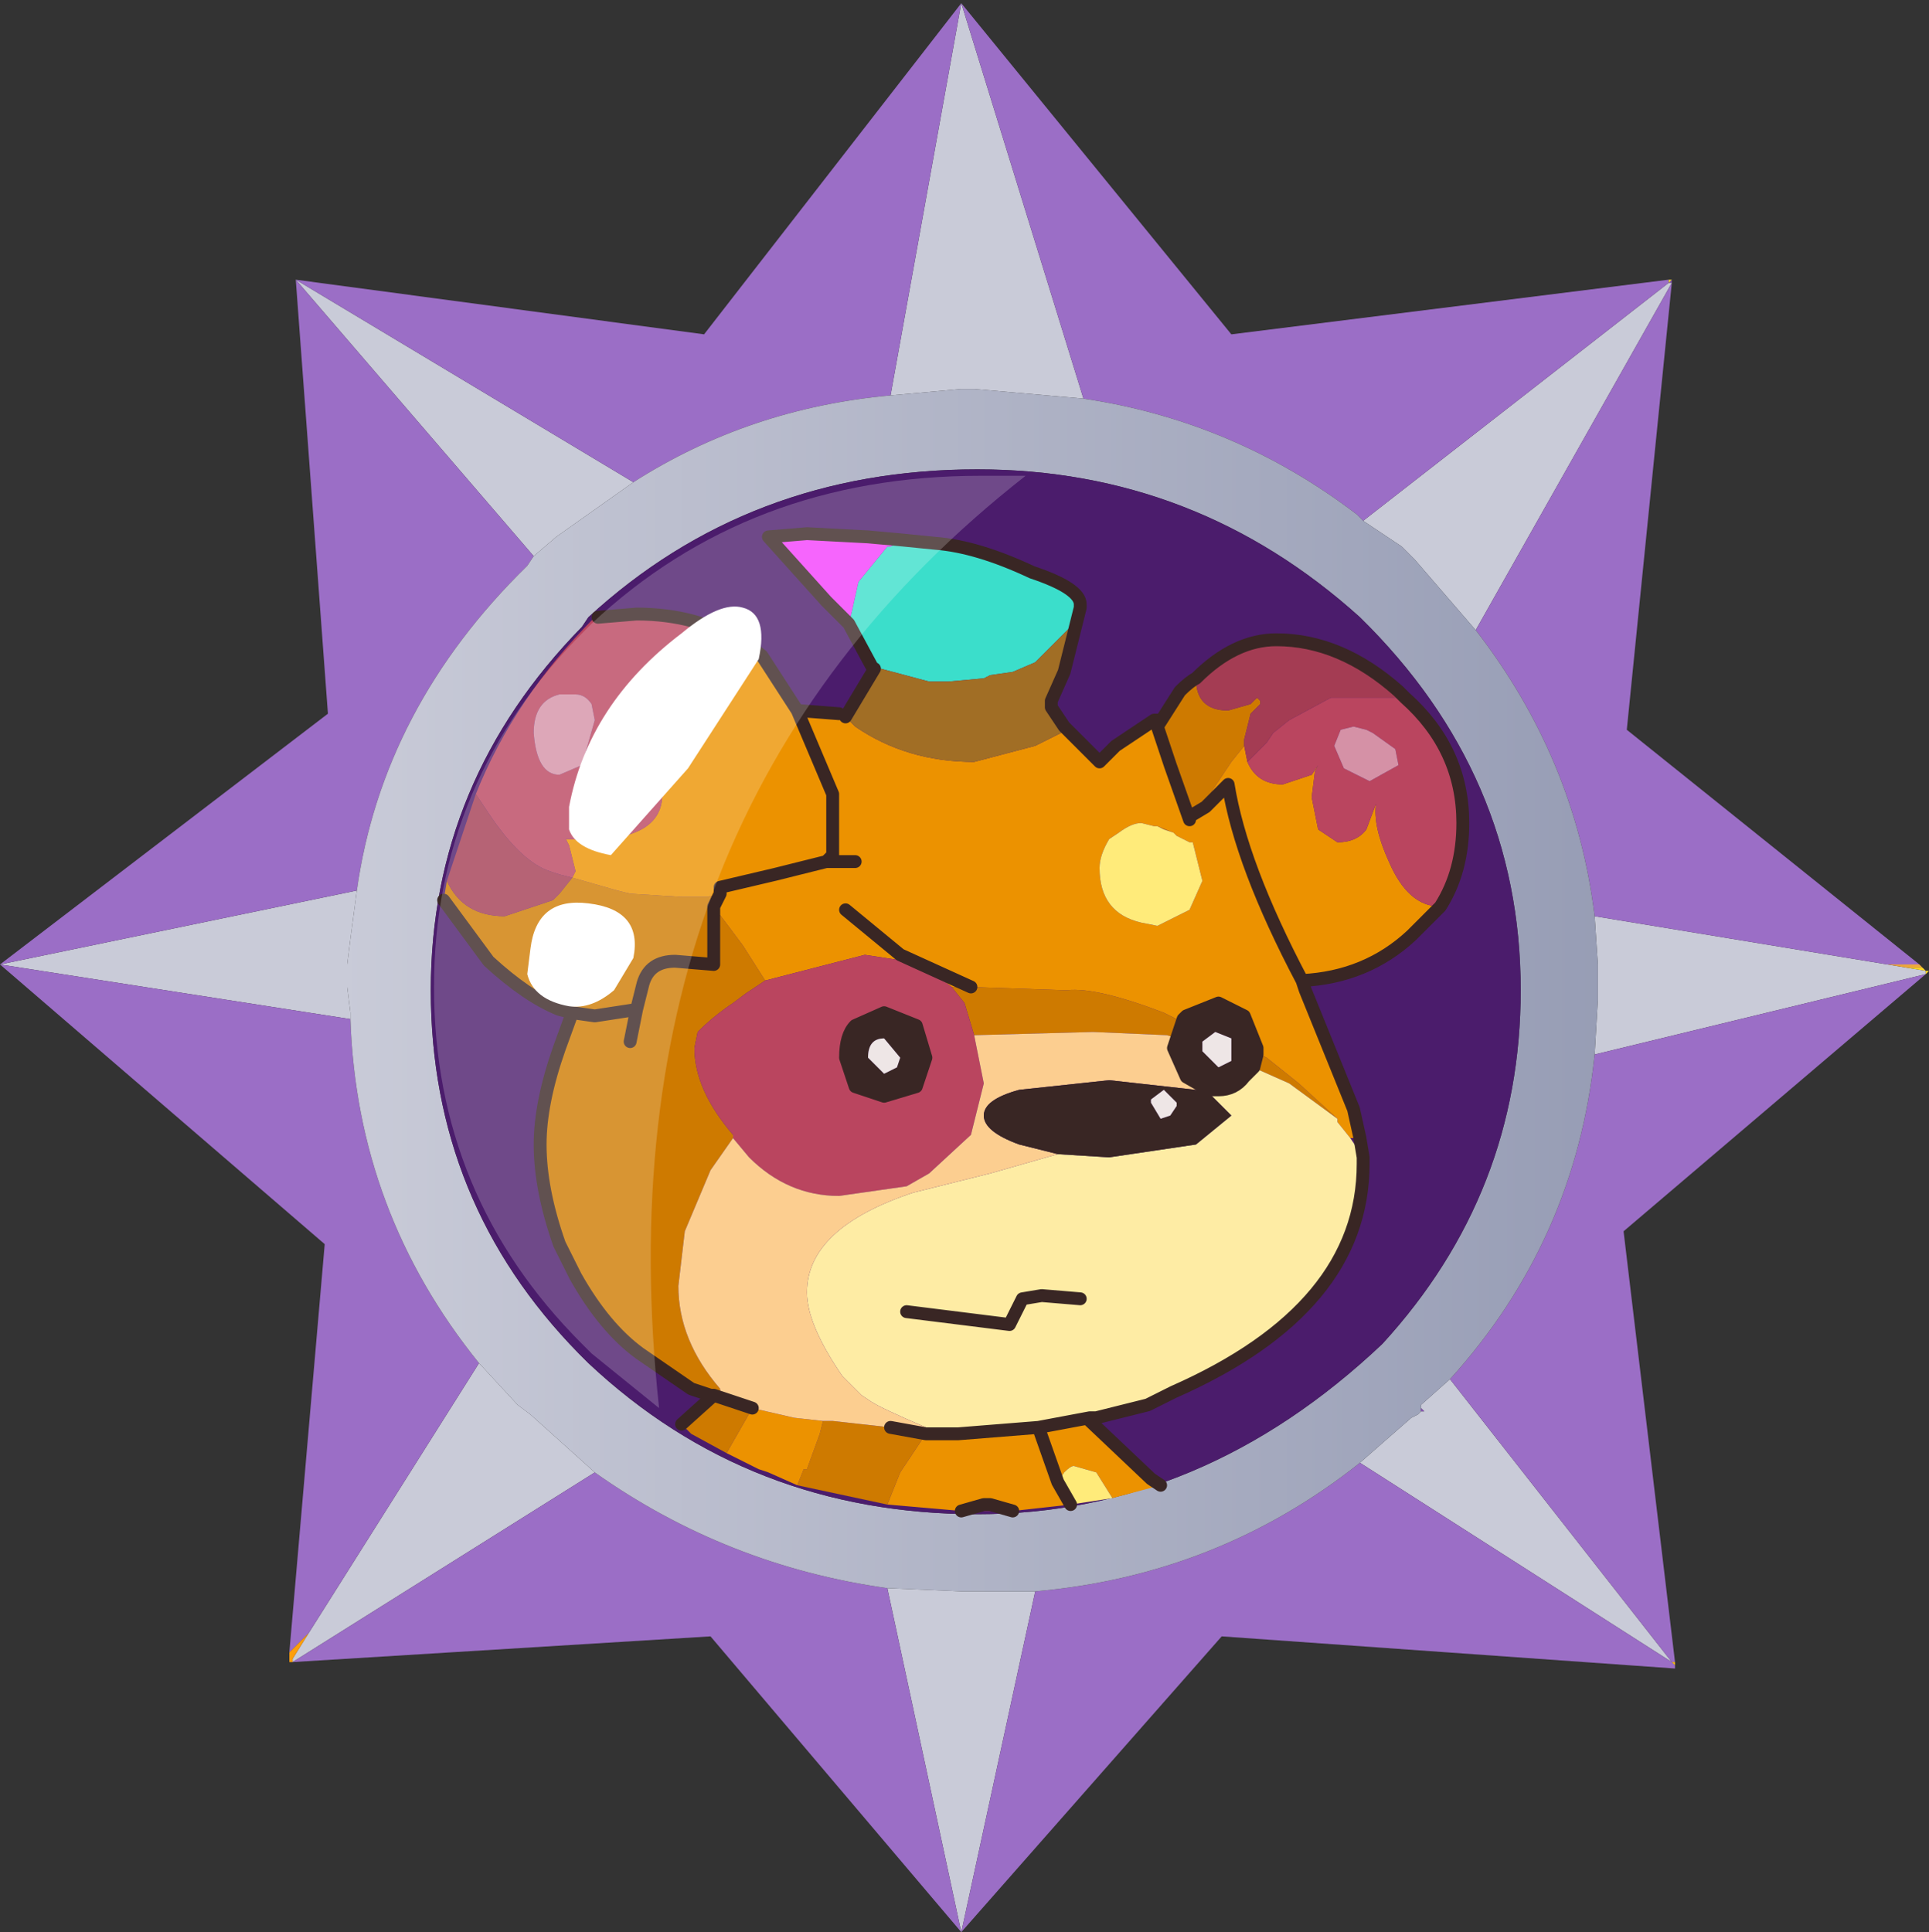 <?xml version="1.0" encoding="UTF-8" standalone="no"?>
<svg xmlns:ffdec="https://www.free-decompiler.com/flash" xmlns:xlink="http://www.w3.org/1999/xlink" ffdec:objectType="frame" height="30.05px" width="30.0px" xmlns="http://www.w3.org/2000/svg">
  <rect width="100%" height="100%" fill="#333333" stroke="none"/>
  <g transform="matrix(1.0, 0.0, 0.0, 1.0, 0.0, 0.0)">
    <use ffdec:characterId="1" height="30.0" transform="matrix(1.0, 0.0, 0.0, 1.0, 0.0, 0.0)" width="30.0" xlink:href="#shape0"/>
    <use ffdec:characterId="3" height="30.0" transform="matrix(1.0, 0.0, 0.0, 1.0, 0.0, 0.05)" width="30.0" xlink:href="#sprite0"/>
  </g>
  <defs>
    <g id="shape0" transform="matrix(1.0, 0.0, 0.0, 1.0, 0.0, 0.0)">
      <path d="M0.0 0.0 L30.0 0.0 30.0 30.0 0.0 30.0 0.0 0.0" fill="#33cc66" fill-opacity="0.0" fill-rule="evenodd" stroke="none"/>
    </g>
    <g id="sprite0" transform="matrix(1.0, 0.0, 0.0, 1.0, 0.0, 0.0)">
      <use ffdec:characterId="2" height="30.0" transform="matrix(1.0, 0.0, 0.0, 1.0, 0.0, 0.0)" width="30.0" xlink:href="#shape1"/>
    </g>
    <g id="shape1" transform="matrix(1.0, 0.0, 0.0, 1.0, 0.0, 0.0)">
      <path d="M26.0 4.35 L25.95 4.35 26.0 4.3 26.0 4.35" fill="url(#gradient0)" fill-rule="evenodd" stroke="none"/>
      <path d="M25.95 4.35 L26.0 4.35 22.95 9.75 22.0 8.65 21.8 8.45 21.2 8.05 25.95 4.35 M14.95 0.0 L16.85 6.15 15.15 6.0 14.95 6.0 13.85 6.1 14.95 0.0 M29.35 14.95 L29.65 15.0 29.95 15.05 29.95 15.1 24.8 16.35 24.85 15.5 24.85 15.3 24.85 15.05 24.85 14.95 24.8 14.2 29.35 14.95 M22.1 21.9 L22.15 21.9 22.1 21.85 22.1 21.8 22.55 21.4 26.0 25.8 21.15 22.7 21.95 22.0 22.05 21.95 22.1 21.9 M8.3 8.6 L4.6 4.3 9.85 7.45 8.65 8.3 8.3 8.6 M5.55 13.8 L5.45 14.55 5.4 14.95 5.4 15.0 5.4 15.2 5.4 15.3 5.45 15.7 5.45 15.8 0.0 14.95 5.55 13.8 M7.45 21.15 L8.05 21.8 8.25 21.95 9.25 22.85 4.55 25.8 4.55 25.75 4.8 25.35 7.45 21.15 M13.8 24.65 L14.95 24.7 15.15 24.7 16.1 24.7 14.95 30.0 13.8 24.65" fill="#c9cbd8" fill-rule="evenodd" stroke="none"/>
      <path d="M26.0 4.3 L25.95 4.35 25.95 4.3 26.0 4.3" fill="url(#gradient1)" fill-rule="evenodd" stroke="none"/>
      <path d="M25.95 4.3 L25.95 4.35 21.2 8.05 21.1 7.95 Q19.2 6.5 16.85 6.15 L14.95 0.0 19.15 5.15 25.95 4.3 M22.95 9.75 L26.0 4.35 25.3 11.3 29.85 14.95 29.35 14.95 24.8 14.2 Q24.5 11.75 22.95 9.75 M29.95 15.1 L25.25 19.1 26.05 25.8 26.0 25.8 26.05 25.85 26.05 25.9 19.0 25.4 14.95 30.0 11.05 25.4 4.55 25.8 9.25 22.85 Q11.3 24.3 13.8 24.65 L14.95 30.0 16.1 24.7 Q18.95 24.45 21.15 22.7 L26.0 25.8 22.55 21.4 Q24.5 19.25 24.8 16.35 L29.95 15.1 M4.5 25.65 L5.05 19.3 0.0 14.95 5.1 11.05 4.6 4.3 10.95 5.15 14.95 0.0 13.85 6.1 Q11.65 6.3 9.85 7.45 L4.6 4.3 8.3 8.6 8.2 8.75 Q5.95 10.95 5.55 13.8 L0.0 14.95 5.45 15.8 Q5.55 18.8 7.45 21.15 L4.8 25.35 4.5 25.65" fill="#9b6ec6" fill-rule="evenodd" stroke="none"/>
      <path d="M16.85 6.15 Q19.2 6.5 21.1 7.95 L21.2 8.05 21.8 8.45 22.0 8.65 22.95 9.75 Q24.5 11.75 24.8 14.2 L24.85 14.95 24.85 15.05 24.85 15.3 24.85 15.5 24.8 16.35 Q24.5 19.25 22.55 21.4 L22.1 21.8 22.1 21.85 22.1 21.9 22.05 21.95 21.95 22.0 21.15 22.7 Q18.95 24.45 16.1 24.7 L15.15 24.7 14.95 24.7 13.8 24.65 Q11.3 24.3 9.25 22.85 L8.25 21.95 8.05 21.8 7.45 21.15 Q5.55 18.8 5.45 15.8 L5.45 15.7 5.4 15.3 5.4 15.2 5.4 15.0 5.4 14.95 5.45 14.55 5.55 13.8 Q5.95 10.95 8.2 8.75 L8.3 8.6 8.65 8.3 9.85 7.45 Q11.65 6.3 13.85 6.1 L14.95 6.0 15.15 6.0 16.85 6.15 M23.65 15.35 Q23.65 12.0 21.15 9.55 18.6 7.25 15.2 7.25 11.65 7.25 9.15 9.55 L9.05 9.7 Q6.7 12.1 6.7 15.35 6.7 18.65 9.0 21.0 L9.15 21.15 Q11.65 23.5 15.2 23.5 18.7 23.5 21.5 20.85 23.65 18.5 23.65 15.35" fill="url(#gradient2)" fill-rule="evenodd" stroke="none"/>
      <path d="M29.85 14.95 L29.9 15.0 29.65 15.0 29.35 14.95 29.85 14.95" fill="url(#gradient3)" fill-rule="evenodd" stroke="none"/>
      <path d="M29.9 15.0 L29.95 15.05 30.0 15.05 29.95 15.1 29.95 15.05 29.65 15.0 29.9 15.0 M26.05 25.8 L26.05 25.85 26.0 25.8 26.05 25.8" fill="url(#gradient4)" fill-rule="evenodd" stroke="none"/>
      <path d="M22.1 21.85 L22.15 21.9 22.1 21.9 22.1 21.85" fill="url(#gradient5)" fill-rule="evenodd" stroke="none"/>
      <path d="M23.65 15.35 Q23.65 18.5 21.5 20.85 18.7 23.5 15.2 23.5 11.65 23.5 9.15 21.15 L9.0 21.0 Q6.7 18.65 6.7 15.35 6.7 12.1 9.05 9.7 L9.15 9.55 Q11.65 7.25 15.2 7.25 18.6 7.25 21.15 9.55 23.65 12.0 23.65 15.35" fill="#4b1c6c" fill-rule="evenodd" stroke="none"/>
      <path d="M4.55 25.8 L4.5 25.8 4.5 25.65 4.8 25.35 4.55 25.75 4.55 25.8" fill="url(#gradient6)" fill-rule="evenodd" stroke="none"/>
      <path d="M18.0 11.25 L18.35 10.7 Q18.5 10.55 18.6 10.5 18.6 11.0 19.1 11.0 L19.45 10.9 19.55 10.8 19.6 10.85 19.6 10.9 19.45 11.05 19.35 11.45 19.35 11.55 19.15 11.8 18.85 12.25 18.75 12.5 18.5 12.65 18.5 12.7 18.2 11.85 18.0 11.25 M13.8 23.35 L12.4 23.05 12.5 22.8 12.55 22.8 12.75 22.25 12.8 22.05 12.95 22.05 13.4 22.1 13.85 22.15 14.4 22.25 14.0 22.85 13.8 23.35 M11.3 22.55 L10.75 22.25 10.6 22.1 11.1 21.65 11.05 21.65 10.75 21.55 9.95 21.0 Q9.4 20.6 8.95 19.8 L8.7 19.3 Q8.4 18.45 8.4 17.75 8.4 17.1 8.7 16.25 L8.9 15.7 8.7 15.65 Q8.2 15.45 7.6 14.9 L6.9 13.95 6.95 13.65 Q7.2 14.2 7.85 14.2 L8.6 13.95 8.7 13.85 8.9 13.6 9.6 13.8 9.8 13.85 10.6 13.9 11.0 13.9 11.2 13.85 11.1 14.05 11.55 14.65 11.9 15.2 11.6 15.4 11.4 15.55 Q11.1 15.75 10.85 16.0 L10.8 16.25 Q10.8 16.9 11.4 17.6 L11.4 17.65 11.05 18.15 10.65 19.1 10.55 19.95 Q10.55 20.8 11.2 21.55 L11.2 21.6 11.1 21.65 11.7 21.85 11.3 22.55 M14.8 15.3 L15.05 15.3 15.1 15.3 16.55 15.35 16.6 15.35 Q17.05 15.3 18.1 15.7 L18.3 15.8 18.4 15.8 18.3 16.1 18.15 16.05 17.0 16.0 15.15 16.05 15.0 15.55 14.8 15.3 M19.55 16.35 L19.6 16.35 19.7 16.4 20.2 16.8 20.8 17.35 20.05 16.8 19.6 16.6 19.5 16.55 19.55 16.35 M18.25 12.9 L18.1 12.85 18.0 12.8 18.25 12.9 M9.8 16.15 L9.9 15.65 10.0 15.25 Q10.1 14.9 10.5 14.9 L11.1 14.95 11.1 14.05 11.1 14.95 10.5 14.9 Q10.1 14.9 10.0 15.25 L9.9 15.65 9.8 16.15 M8.9 15.7 L9.25 15.75 9.9 15.65 9.25 15.75 8.9 15.7" fill="#ce7a00" fill-rule="evenodd" stroke="none"/>
      <path d="M16.6 11.3 L17.1 11.8 17.35 11.55 17.95 11.15 18.0 11.15 18.0 11.25 18.2 11.85 18.5 12.7 18.5 12.65 18.75 12.5 18.85 12.25 19.15 11.8 19.35 11.55 19.4 11.8 Q19.55 12.15 19.95 12.15 L20.4 12.0 20.5 11.85 20.45 11.95 20.4 12.35 20.5 12.85 20.8 13.05 Q21.1 13.05 21.25 12.85 L21.4 12.45 Q21.35 12.8 21.6 13.35 21.9 14.05 22.4 14.05 L21.95 14.5 Q21.25 15.15 20.25 15.2 L20.3 15.35 21.05 17.2 21.15 17.65 21.0 17.65 20.8 17.4 20.8 17.35 20.2 16.8 19.7 16.4 19.6 16.35 19.55 16.35 19.55 16.25 19.35 15.75 18.95 15.55 18.45 15.75 18.4 15.8 18.3 15.8 18.1 15.7 Q17.05 15.3 16.6 15.35 L16.55 15.35 15.1 15.3 15.05 15.3 14.8 15.3 14.4 15.0 14.2 14.9 14.1 14.9 13.45 14.8 11.9 15.2 11.55 14.65 11.1 14.05 11.2 13.85 11.0 13.9 10.6 13.9 9.8 13.85 9.6 13.8 8.9 13.6 8.95 13.5 8.85 13.1 8.8 13.0 Q10.3 13.1 10.3 12.3 L10.2 11.65 10.05 11.4 Q11.55 10.6 11.55 9.95 L11.6 9.95 11.85 10.15 12.4 11.0 13.05 11.05 13.15 11.1 13.3 11.25 Q14.1 11.8 15.15 11.8 L16.1 11.55 16.4 11.4 16.6 11.3 M16.95 22.0 L16.95 22.05 17.9 22.95 18.05 23.05 17.3 23.25 17.05 22.85 16.7 22.75 Q16.65 22.75 16.55 22.85 L16.45 23.0 16.15 22.15 16.45 23.0 16.65 23.35 15.75 23.45 15.4 23.35 15.3 23.35 14.95 23.45 13.8 23.35 14.0 22.85 14.4 22.25 14.55 22.25 14.7 22.25 14.9 22.25 16.15 22.15 16.95 22.0 M12.4 23.05 L11.95 22.85 11.8 22.8 11.3 22.55 11.7 21.85 12.35 22.0 12.8 22.05 12.75 22.25 12.55 22.8 12.5 22.8 12.4 23.05 M13.15 14.1 L14.0 14.8 15.1 15.3 14.0 14.8 13.15 14.1 M13.3 13.35 L12.85 13.35 12.95 13.25 12.95 12.3 12.4 11.0 12.95 12.3 12.95 13.25 12.85 13.35 13.3 13.35 M18.25 12.9 L18.0 12.8 17.95 12.8 17.75 12.75 Q17.6 12.75 17.4 12.9 L17.25 13.0 Q17.1 13.25 17.1 13.45 17.1 14.15 17.75 14.3 L18.0 14.35 18.4 14.15 18.5 14.1 18.7 13.65 18.55 13.05 18.5 13.05 18.3 12.95 18.25 12.9 M12.85 13.35 L12.25 13.5 12.05 13.55 11.2 13.75 11.2 13.85 11.2 13.75 12.05 13.55 12.25 13.5 12.85 13.35 M20.25 15.2 Q19.3 13.4 19.1 12.15 L18.75 12.5 19.1 12.15 Q19.3 13.4 20.25 15.2" fill="#ec9200" fill-rule="evenodd" stroke="none"/>
      <path d="M17.3 23.25 L16.65 23.35 16.45 23.0 16.55 22.85 Q16.65 22.75 16.7 22.75 L17.05 22.85 17.3 23.25 M18.0 12.8 L18.1 12.85 18.25 12.9 18.3 12.95 18.5 13.05 18.55 13.05 18.7 13.65 18.5 14.1 18.4 14.15 18.0 14.35 17.75 14.3 Q17.1 14.15 17.1 13.45 17.1 13.25 17.25 13.0 L17.4 12.9 Q17.6 12.75 17.75 12.75 L17.95 12.8 18.0 12.8" fill="#ffeb7a" fill-rule="evenodd" stroke="none"/>
      <path d="M21.85 10.8 Q22.75 11.6 22.75 12.75 22.75 13.5 22.4 14.05 21.9 14.05 21.6 13.35 21.35 12.8 21.4 12.45 L21.25 12.85 Q21.1 13.05 20.8 13.05 L20.5 12.85 20.4 12.35 20.45 11.95 20.5 11.85 20.4 12.0 19.95 12.15 Q19.55 12.15 19.4 11.8 L19.7 11.5 19.8 11.35 20.05 11.15 20.7 10.8 21.35 10.8 21.75 10.8 21.85 10.8 M15.75 23.45 L15.25 23.45 14.95 23.45 15.3 23.35 15.4 23.35 15.75 23.45 M7.4 12.3 Q8.0 10.8 9.25 9.55 L9.3 9.55 9.9 9.5 Q10.85 9.5 11.55 9.95 11.55 10.6 10.05 11.4 L10.2 11.65 10.3 12.3 Q10.3 13.1 8.8 13.0 L8.85 13.1 8.95 13.5 8.9 13.6 8.7 13.55 8.55 13.5 Q8.1 13.35 7.6 12.6 L7.4 12.3 M11.9 15.2 L13.45 14.8 14.1 14.9 14.2 14.9 14.4 15.0 14.8 15.3 15.0 15.55 15.15 16.05 15.3 16.8 15.1 17.6 14.45 18.2 14.1 18.4 13.05 18.55 Q12.25 18.55 11.65 17.95 L11.4 17.65 11.4 17.6 Q10.8 16.9 10.8 16.25 L10.85 16.0 Q11.1 15.75 11.4 15.55 L11.6 15.4 11.9 15.2 M9.2 10.9 Q9.1 10.75 8.95 10.75 L8.7 10.75 Q8.3 10.85 8.3 11.35 8.35 12.0 8.7 12.0 L9.05 11.85 9.25 11.15 9.2 10.9 M14.25 15.9 L13.75 15.7 13.3 15.9 Q13.15 16.05 13.15 16.4 L13.3 16.85 13.75 17.0 14.25 16.85 14.4 16.4 14.25 15.9 M21.25 11.3 L21.05 11.25 20.85 11.3 20.75 11.55 20.9 11.9 21.3 12.1 21.75 11.85 21.7 11.6 21.35 11.35 21.25 11.3" fill="#ba455f" fill-rule="evenodd" stroke="none"/>
      <path d="M9.2 10.9 L9.25 11.15 9.05 11.85 8.7 12.0 Q8.35 12.0 8.3 11.35 8.3 10.85 8.7 10.75 L8.95 10.75 Q9.1 10.75 9.2 10.9 M21.25 11.3 L21.35 11.35 21.7 11.6 21.75 11.85 21.3 12.1 20.9 11.9 20.75 11.55 20.85 11.3 21.05 11.25 21.25 11.3" fill="#d591a6" fill-rule="evenodd" stroke="none"/>
      <path d="M21.2 17.95 L21.2 18.05 Q21.2 20.3 18.25 21.6 L17.85 21.8 17.05 22.0 16.95 22.0 16.15 22.15 14.9 22.25 14.7 22.25 14.55 22.25 14.4 22.15 Q13.7 21.85 13.55 21.75 L13.4 21.65 13.1 21.35 Q12.55 20.55 12.55 20.05 12.55 19.05 14.2 18.5 L15.2 18.25 15.4 18.2 16.45 17.9 17.25 17.95 18.6 17.75 19.15 17.3 18.75 16.9 18.8 16.9 18.95 16.9 Q19.2 16.9 19.35 16.7 L19.5 16.55 19.6 16.6 20.05 16.8 20.8 17.35 20.8 17.4 21.0 17.65 21.2 17.95 M14.1 20.35 L15.7 20.55 15.9 20.15 16.2 20.1 16.8 20.15 16.2 20.1 15.9 20.15 15.7 20.55 14.1 20.35" fill="#feeca4" fill-rule="evenodd" stroke="none"/>
      <path d="M18.6 10.5 Q19.2 9.9 19.85 9.9 20.85 9.9 21.75 10.7 L21.85 10.8 21.75 10.8 21.35 10.8 20.7 10.8 20.05 11.15 19.8 11.35 19.7 11.5 19.4 11.8 19.35 11.55 19.35 11.45 19.45 11.05 19.6 10.9 19.6 10.85 19.55 10.8 19.45 10.9 19.1 11.0 Q18.6 11.0 18.6 10.5 M6.95 13.65 L7.4 12.3 7.6 12.6 Q8.1 13.35 8.55 13.5 L8.7 13.55 8.9 13.6 8.7 13.85 8.6 13.95 7.85 14.2 Q7.2 14.2 6.95 13.65" fill="#a43c53" fill-rule="evenodd" stroke="none"/>
      <path d="M14.05 8.35 L14.55 8.4 Q15.2 8.45 16.05 8.85 16.8 9.1 16.8 9.35 L16.8 9.4 16.7 9.65 16.1 10.25 15.75 10.4 15.4 10.45 15.3 10.5 14.75 10.55 14.45 10.55 13.7 10.35 13.6 10.35 13.55 10.3 13.2 9.65 13.25 9.45 13.35 9.0 13.8 8.45 13.85 8.45 14.05 8.35" fill="#3bdecb" fill-rule="evenodd" stroke="none"/>
      <path d="M13.2 9.65 L12.85 9.3 11.95 8.3 12.55 8.25 13.5 8.3 14.05 8.35 13.85 8.45 13.8 8.45 13.35 9.0 13.25 9.45 13.2 9.65" fill="#f43ffd" fill-rule="evenodd" stroke="none"/>
      <path d="M16.8 9.4 L16.55 10.4 16.35 10.85 16.35 10.95 16.55 11.25 16.6 11.3 16.4 11.4 16.1 11.55 15.15 11.8 Q14.1 11.8 13.3 11.25 L13.15 11.1 13.6 10.35 13.7 10.35 14.45 10.55 14.75 10.55 15.3 10.5 15.4 10.45 15.75 10.4 16.1 10.25 16.7 9.65 16.8 9.4" fill="#a16e25" fill-rule="evenodd" stroke="none"/>
      <path d="M11.4 17.65 L11.65 17.95 Q12.25 18.55 13.05 18.55 L14.1 18.4 14.45 18.2 15.1 17.6 15.3 16.8 15.15 16.05 17.0 16.0 18.15 16.05 18.3 16.1 18.25 16.25 18.45 16.7 18.8 16.9 18.75 16.9 18.6 16.9 17.25 16.75 15.85 16.9 Q15.3 17.05 15.3 17.3 15.3 17.55 15.85 17.75 L16.45 17.9 15.4 18.2 15.2 18.25 14.2 18.5 Q12.55 19.05 12.55 20.05 12.55 20.55 13.1 21.35 L13.4 21.65 13.55 21.75 Q13.7 21.85 14.4 22.15 L14.55 22.25 14.4 22.25 13.85 22.15 13.4 22.1 12.95 22.05 12.8 22.05 12.35 22.0 11.7 21.85 11.1 21.65 11.2 21.6 11.2 21.55 Q10.55 20.8 10.55 19.95 L10.65 19.1 11.05 18.15 11.4 17.65" fill="#fcce90" fill-rule="evenodd" stroke="none"/>
      <path d="M18.4 15.8 L18.45 15.75 18.95 15.55 19.35 15.75 19.55 16.25 19.55 16.35 19.5 16.55 19.35 16.7 Q19.2 16.9 18.95 16.9 L18.8 16.9 18.45 16.7 18.25 16.25 18.3 16.1 18.4 15.8 M16.45 17.9 L15.85 17.75 Q15.3 17.55 15.3 17.3 15.3 17.05 15.85 16.9 L17.25 16.75 18.6 16.9 18.75 16.9 19.15 17.3 18.6 17.75 17.25 17.95 16.45 17.9 M18.05 17.35 L18.2 17.3 18.3 17.15 18.3 17.1 18.2 17.0 18.1 16.9 17.9 17.05 17.9 17.1 18.05 17.35 M14.25 15.9 L14.4 16.4 14.25 16.85 13.75 17.0 13.3 16.85 13.15 16.4 Q13.15 16.05 13.3 15.9 L13.75 15.7 14.25 15.9 M13.75 16.65 L13.95 16.55 14.0 16.4 13.75 16.1 Q13.5 16.1 13.5 16.4 L13.75 16.65 M18.7 16.3 L18.95 16.55 19.15 16.45 19.15 16.4 19.15 16.3 19.15 16.1 18.9 16.0 18.7 16.15 18.7 16.3" fill="#392624" fill-rule="evenodd" stroke="none"/>
      <path d="M18.05 17.35 L17.9 17.1 17.9 17.05 18.1 16.9 18.2 17.0 18.3 17.1 18.3 17.15 18.2 17.3 18.05 17.35 M13.75 16.65 L13.5 16.4 Q13.5 16.1 13.75 16.1 L14.0 16.4 13.95 16.55 13.75 16.65 M18.7 16.3 L18.7 16.15 18.9 16.0 19.15 16.1 19.15 16.3 19.15 16.4 19.15 16.45 18.95 16.55 18.7 16.3" fill="#eee6e6" fill-rule="evenodd" stroke="none"/>
      <path d="M13.2 9.65 L12.85 9.3 11.95 8.3 12.55 8.25 13.5 8.3 14.05 8.35 14.55 8.4 Q15.2 8.45 16.05 8.85 16.8 9.1 16.8 9.35 L16.8 9.4 16.55 10.4 16.35 10.85 16.35 10.95 16.55 11.25 16.6 11.3 17.1 11.8 17.35 11.55 17.95 11.15 18.0 11.15 18.0 11.25 18.35 10.7 Q18.5 10.55 18.6 10.5 19.2 9.9 19.85 9.9 20.85 9.9 21.75 10.7 L21.85 10.8 Q22.75 11.6 22.75 12.75 22.75 13.5 22.4 14.05 L21.95 14.5 Q21.25 15.15 20.25 15.2 L20.3 15.35 21.05 17.2 21.15 17.65 21.2 17.95 21.2 18.05 Q21.2 20.3 18.25 21.6 L17.85 21.8 17.05 22.0 16.95 22.0 16.15 22.15 14.9 22.25 14.7 22.25 14.55 22.25 14.4 22.25 13.85 22.15 M16.95 22.05 L17.9 22.95 18.05 23.05 M10.6 22.1 L11.1 21.65 11.05 21.65 10.75 21.55 9.95 21.0 Q9.4 20.6 8.95 19.8 L8.7 19.3 Q8.4 18.45 8.4 17.75 8.4 17.1 8.7 16.25 L8.9 15.7 8.7 15.65 Q8.2 15.45 7.6 14.9 L6.9 13.95 M9.3 9.55 L9.9 9.5 Q10.85 9.5 11.55 9.95 L11.6 9.95 11.85 10.15 12.4 11.0 13.05 11.05 M13.15 11.1 L13.6 10.35 M13.55 10.3 L13.2 9.65 M15.1 15.3 L14.0 14.8 13.15 14.1 M18.4 15.8 L18.45 15.75 18.95 15.55 19.35 15.75 19.55 16.25 19.55 16.35 19.5 16.55 19.35 16.7 Q19.2 16.9 18.95 16.9 L18.8 16.9 18.45 16.7 18.25 16.25 18.3 16.1 18.4 15.8 M12.4 11.0 L12.95 12.3 12.95 13.25 12.85 13.35 13.3 13.35 M11.2 13.85 L11.2 13.75 12.05 13.55 12.25 13.5 12.85 13.35 M11.2 13.85 L11.1 14.05 11.1 14.95 10.5 14.9 Q10.1 14.9 10.0 15.25 L9.9 15.65 9.8 16.15 M11.1 21.65 L11.7 21.85 M9.9 15.65 L9.25 15.75 8.9 15.7 M14.25 15.9 L13.75 15.7 13.3 15.9 Q13.15 16.05 13.15 16.4 L13.3 16.85 13.75 17.0 14.25 16.85 14.4 16.4 14.25 15.9 M16.8 20.15 L16.2 20.1 15.9 20.15 15.7 20.55 14.1 20.35 M18.75 12.5 L19.1 12.15 Q19.3 13.4 20.25 15.2 M18.75 12.5 L18.5 12.65 18.5 12.7 18.2 11.85 18.0 11.25 M16.45 23.0 L16.15 22.15 M16.65 23.35 L16.45 23.0 M14.95 23.45 L15.3 23.35 15.4 23.35 15.75 23.45" fill="none" stroke="#392624" stroke-linecap="round" stroke-linejoin="round" stroke-width="0.2"/>
      <path d="M6.75 15.3 Q6.75 12.1 9.1 9.75 L9.2 9.65 Q11.65 7.35 15.25 7.35 L15.95 7.35 Q9.25 12.6 10.25 21.85 L9.2 21.0 9.05 20.85 Q6.75 18.55 6.75 15.3" fill="#ffffff" fill-opacity="0.2" fill-rule="evenodd" stroke="none"/>
      <path d="M11.55 9.4 Q11.95 9.5 11.8 10.2 L10.7 11.9 9.5 13.25 Q8.95 13.15 8.85 12.85 L8.85 12.5 Q9.15 10.9 10.6 9.8 11.2 9.3 11.55 9.4 M9.85 14.85 L9.55 15.35 Q9.2 15.65 8.85 15.6 8.3 15.5 8.2 15.1 L8.25 14.7 Q8.35 13.9 9.15 14.0 10.0 14.1 9.85 14.85" fill="#ffffff" fill-rule="evenodd" stroke="none"/>
    </g>
    <linearGradient gradientTransform="matrix(0.005, 0.0, 0.0, 0.006, 25.8, 9.55)" gradientUnits="userSpaceOnUse" id="gradient0" spreadMethod="pad" x1="-819.2" x2="819.2">
      <stop offset="0.0" stop-color="#5f2288"/>
      <stop offset="1.0" stop-color="#a276cd"/>
    </linearGradient>
    <linearGradient gradientTransform="matrix(0.007, 0.0, 0.0, 0.005, 20.5, 4.25)" gradientUnits="userSpaceOnUse" id="gradient1" spreadMethod="pad" x1="-819.2" x2="819.2">
      <stop offset="0.0" stop-color="#fd9b0b"/>
      <stop offset="1.0" stop-color="#fde42b"/>
    </linearGradient>
    <linearGradient gradientTransform="matrix(0.012, 0.0, 0.0, 0.011, 15.1, 15.35)" gradientUnits="userSpaceOnUse" id="gradient2" spreadMethod="pad" x1="-819.2" x2="819.2">
      <stop offset="0.0" stop-color="#c9cbd8"/>
      <stop offset="1.0" stop-color="#979db5"/>
    </linearGradient>
    <linearGradient gradientTransform="matrix(0.005, 0.0, 0.0, 0.007, 26.05, 20.35)" gradientUnits="userSpaceOnUse" id="gradient3" spreadMethod="pad" x1="-819.2" x2="819.2">
      <stop offset="0.0" stop-color="#8d010c"/>
      <stop offset="1.0" stop-color="#f2b03f"/>
    </linearGradient>
    <linearGradient gradientTransform="matrix(0.005, 0.0, 0.0, 0.007, 26.05, 20.35)" gradientUnits="userSpaceOnUse" id="gradient4" spreadMethod="pad" x1="-819.2" x2="819.2">
      <stop offset="0.0" stop-color="#fd9e0c"/>
      <stop offset="1.0" stop-color="#fddd27"/>
    </linearGradient>
    <linearGradient gradientTransform="matrix(0.007, 0.0, 0.0, 0.005, 20.5, 25.9)" gradientUnits="userSpaceOnUse" id="gradient5" spreadMethod="pad" x1="-819.2" x2="819.2">
      <stop offset="0.0" stop-color="#65298e"/>
      <stop offset="1.0" stop-color="#9a6cc5"/>
    </linearGradient>
    <linearGradient gradientTransform="matrix(0.006, 0.0, 0.0, 0.005, 9.7, 25.95)" gradientUnits="userSpaceOnUse" id="gradient6" spreadMethod="pad" x1="-819.2" x2="819.2">
      <stop offset="0.0" stop-color="#fd9e0c"/>
      <stop offset="1.0" stop-color="#fddd27"/>
    </linearGradient>
  </defs>
</svg>
